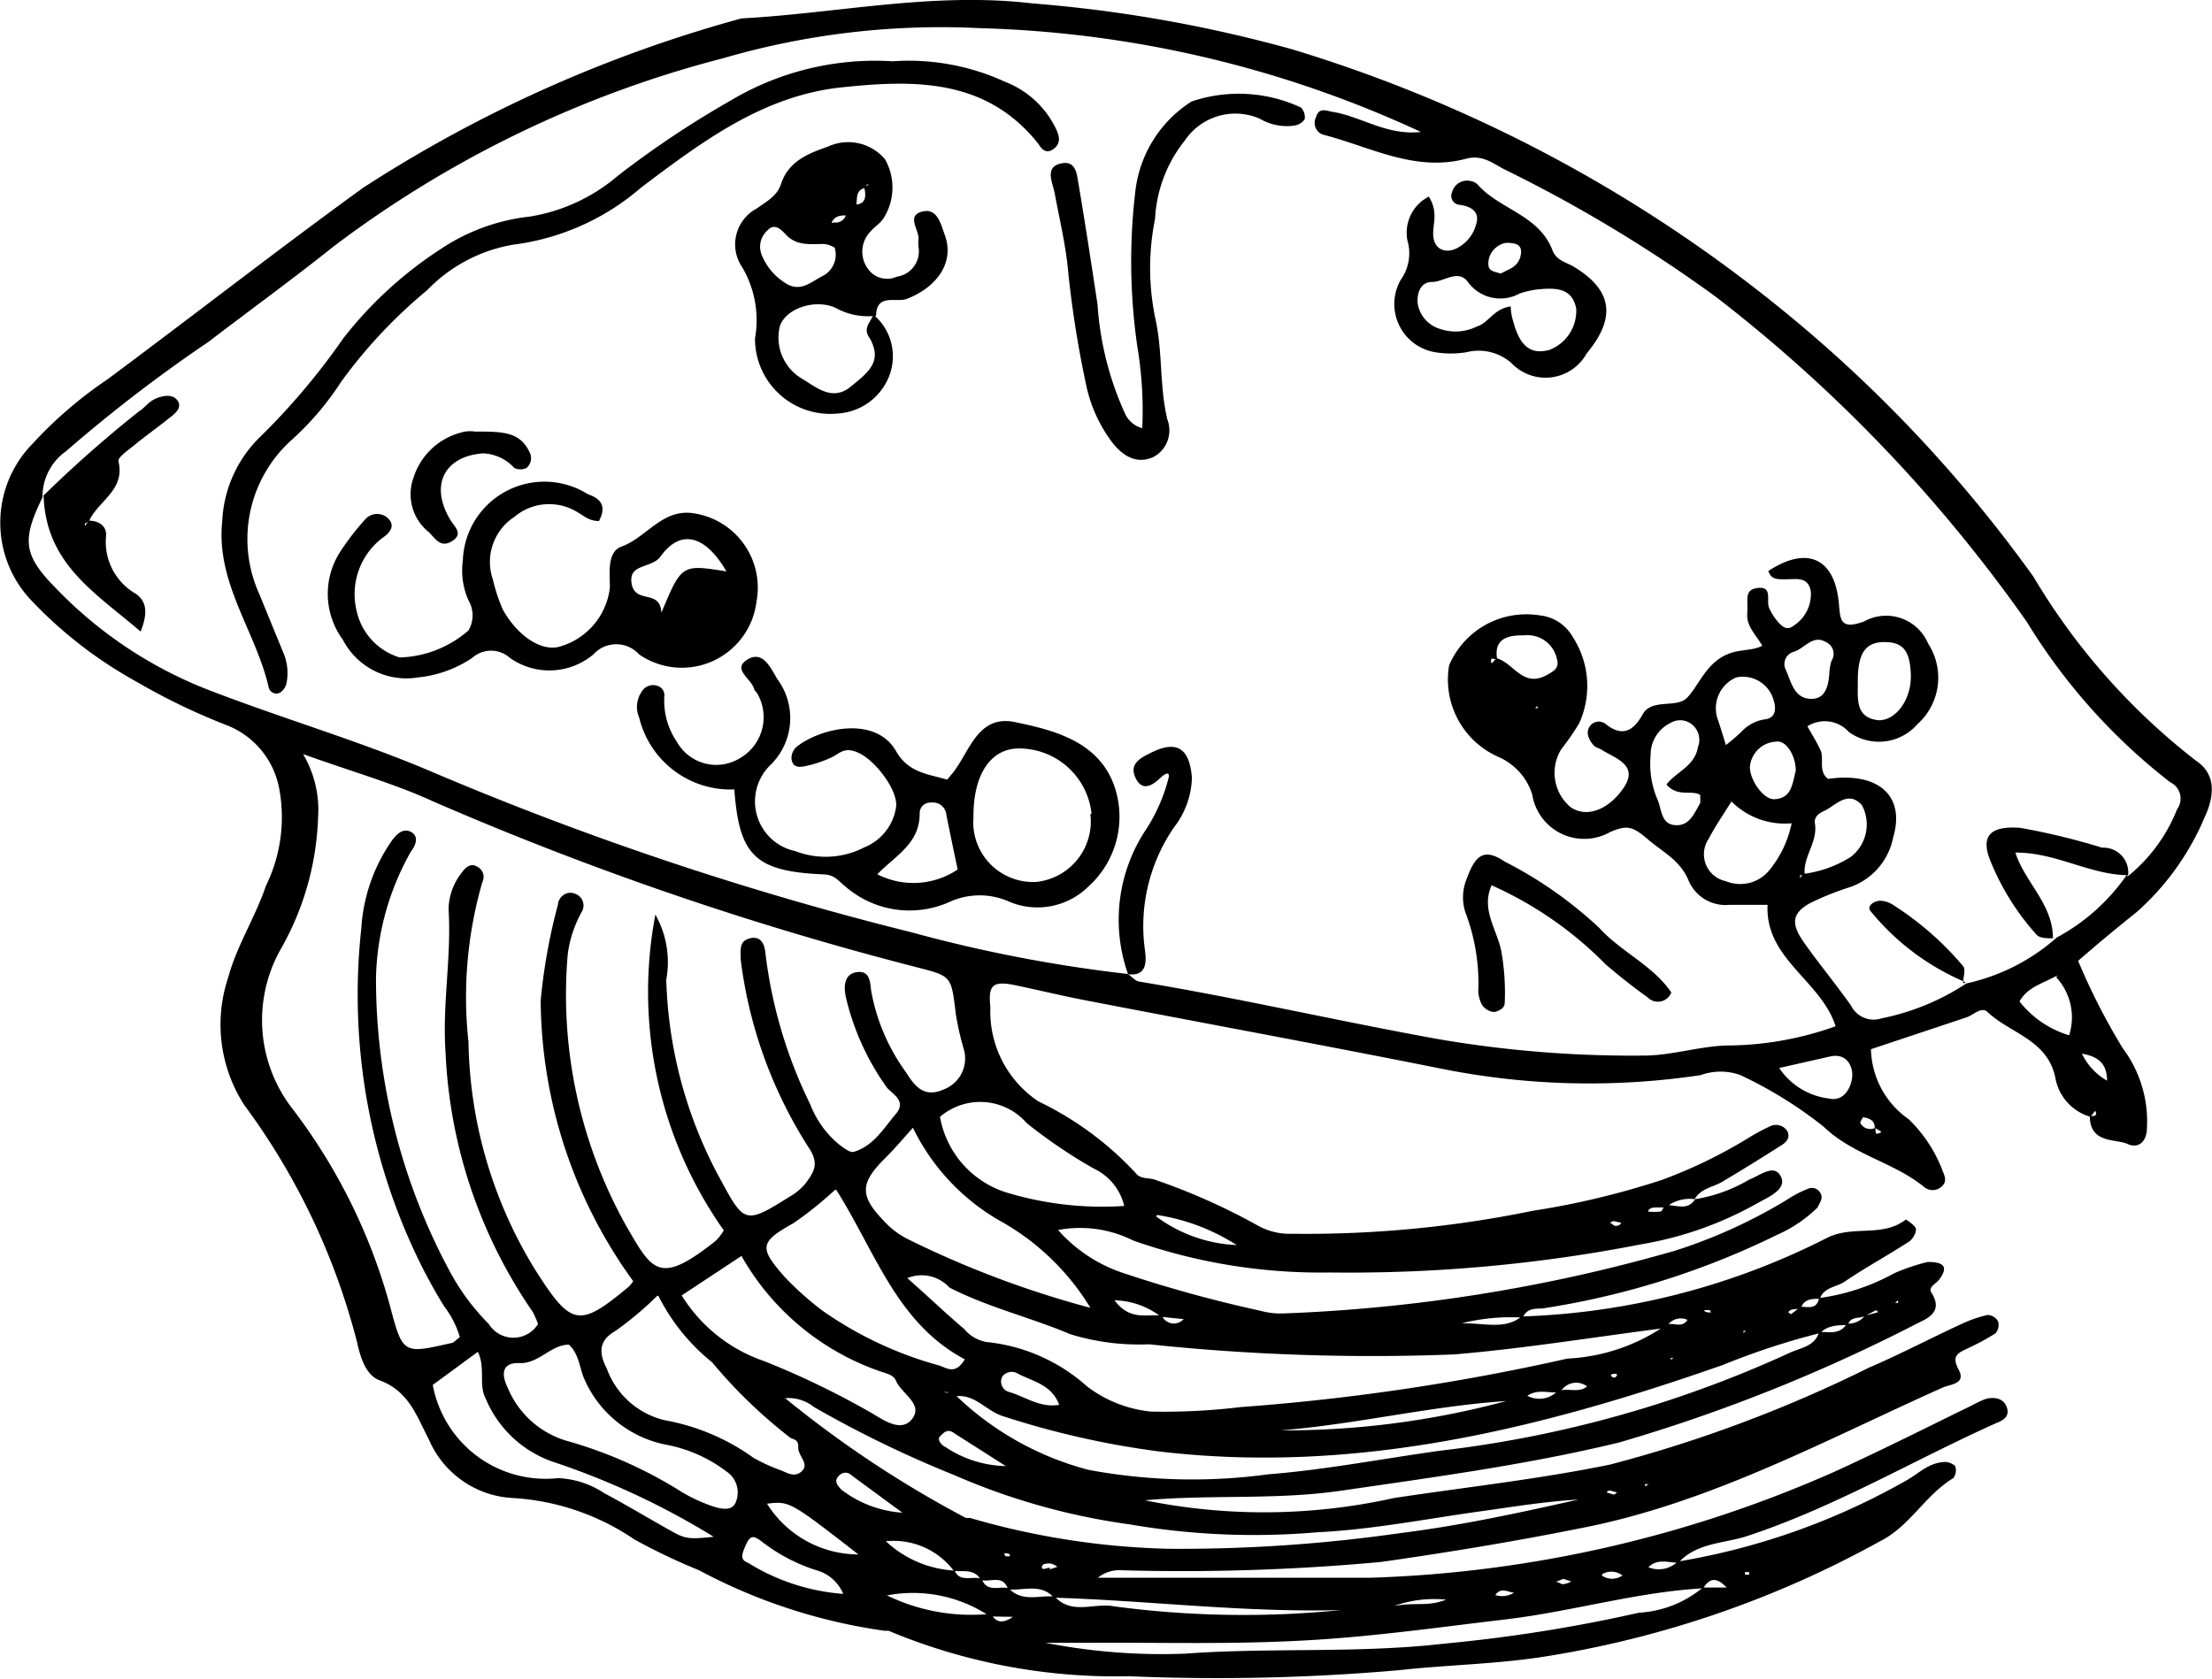 <svg xmlns="http://www.w3.org/2000/svg" viewBox="0 0 58.83 44.66"><title>Cyphonaut</title><g id="Layer_2" data-name="Layer 2"><g id="CirripediaCyphonaut"><path d="M45.08,31.9a4.08,4.08,0,0,0,1.44-.52c.29-.11.66-.43.84-.09s-.32.55-.59.7a9.47,9.47,0,0,1-3.12,1.11,40.47,40.47,0,0,1-8.29.75A15,15,0,0,1,30.14,33a3.15,3.15,0,0,0-2-.28,4,4,0,0,0,1.75,1.15,35.11,35.11,0,0,0,3.64,1,2,2,0,0,0,.59.07,43.41,43.41,0,0,0,10.43-1.67,13.75,13.75,0,0,0,3-1.37,2.84,2.84,0,0,1,.52-.27.25.25,0,0,1,.32.07c.13.16,0,.3-.05.42a3.61,3.61,0,0,1-1.08.73A21.47,21.47,0,0,1,41,34.81c-.19,0-.4,0-.5.24a5.36,5.36,0,0,0-1.62.15c.65,0,1.15.17,1.59-.18a19.25,19.25,0,0,0,8.12-2.09c.69-.35,1.47,0,2.1-.49,0,0,.19.12.25.21s-.06.31-.17.38c-.57.37-1.16.69-1.72,1.07-.22.14-.55.15-.65.45-.2,0-.42,0-.5.24-.11.06-.27,0-.34.12l.07.05a2.43,2.43,0,0,0,.25-.2c.19,0,.44.09.5-.23a5.73,5.73,0,0,0,2-.66,5.18,5.18,0,0,1,.89-.3c.33,0,.6.07.31.46-.08.12-.31.2-.21.36.3.48-.05.66-.37.81a44.48,44.48,0,0,1-7.93,3.17c-2.43.59-4.9.92-7.37,1.28-1.76.26-3.5.1-5.25.26a15.88,15.88,0,0,0,6.62-.06c1.92-.29,3.85-.5,5.75-.89a36,36,0,0,0,6.89-2.58c.84-.36,1.65-.79,2.48-1.17a3.32,3.32,0,0,1,.67-.23.33.33,0,0,1,.28.17.34.34,0,0,1-.07.32,6.23,6.23,0,0,1-.72.39c-.24.12-.47.18-.26.57s-.22.39-.42.48C48.54,38.31,45.45,40,42,40.66c-1.75.35-3.51.64-5.27.89a57.54,57.54,0,0,1-6.94.22.9.9,0,0,0-.59.2h4.26c1,0,2,0,3,0a33,33,0,0,0,12.33-2.82c1.16-.53,2.3-1.1,3.44-1.66.18-.08.36-.19.54-.26s.5-.08.6.2-.14.37-.31.44c-2.22,1-4.3,2.24-6.62,3-.6.19-1.32.17-1.8.7-.27,0-.56-.12-.8.12a.72.72,0,0,0,.78-.15,18.38,18.38,0,0,0,6.12-2.18c.31-.18.57-.46,1-.47A.41.41,0,0,1,52,39a.35.35,0,0,1-.05.32C51.19,39.78,50.8,40.6,50,41a27.15,27.15,0,0,1-9,3.08c-1.25.19-2.54.21-3.8.35a55.57,55.57,0,0,1-7.18.16,15.63,15.63,0,0,1-6.39-1.21l-.11,0a14.8,14.8,0,0,1-4.93-1.61,15.92,15.92,0,0,1-1.72-.82,6.4,6.4,0,0,0-3.22-1.1,2.57,2.57,0,0,1-2.24-1.55c-.32-.61-.53-1.29-1.31-1.58-.36-.13-.51-.59-.6-1a18.18,18.18,0,0,0-3-6.32A3.94,3.94,0,0,1,6.07,26c.23-.85.72-1.6,1-2.43A4.15,4.15,0,0,0,7.43,21,2.25,2.25,0,0,0,6,19.28a17.09,17.09,0,0,1-2.36-1.14A11.5,11.5,0,0,1,.86,16a3,3,0,0,1,0-4.19,11.23,11.23,0,0,1,2-1.72C5.12,8.41,7.35,6.67,9.65,5A35.85,35.85,0,0,1,19.72.49c2.58-.14,5.1-.71,7.73-.4a36.5,36.5,0,0,1,6.91,1.22,38.15,38.15,0,0,1,13,6.9,36.69,36.69,0,0,1,6.72,7.13,17.47,17.47,0,0,0,4.33,4.9c.48.32.53.85.22,1.51a7,7,0,0,1-1.8,2.51c-.5.4-1,.81-1.56,1.3a17.1,17.1,0,0,0,1.19,2.33A3.24,3.24,0,0,1,57.1,30c0,.36-.22.57-.52.43s-1,0-1-.74c.1,0,.23,0,.14-.14l-.12.16a1.32,1.32,0,0,1-.94-1.06c-.22-1-1.2-1.16-1.8-1.73-.16-.15-.36.07-.55.14l-2.55.85a2.33,2.33,0,0,0,1,1.86,3.73,3.73,0,0,1,.91,1.39c.06.14.12.29-.05.42a.35.35,0,0,1-.44,0c-.82-.67-1.89-.85-2.68-1.61a11.23,11.23,0,0,0-2.21-1.37,1.55,1.55,0,0,0-1.06,0,19.94,19.94,0,0,1-6.89-.17c-3.15-.63-6.31-1.21-9.47-1.82-.62-.12-1.24-.27-1.86-.4s-.73,0-.67.58a2.87,2.87,0,0,0,1.28,2.51,8.59,8.59,0,0,1,2.58,1.9c.13.18.37.12.54.19a16.85,16.85,0,0,1,2.71,1.21,1.73,1.73,0,0,0,.91.22,29.93,29.93,0,0,0,6.4-.61,21.52,21.52,0,0,0,3.46-.83,13,13,0,0,0,2.25-1.09,5.49,5.49,0,0,1,.63-.34.36.36,0,0,1,.43.13c.09.16,0,.3-.16.39-.5.32-1,.63-1.52.94-.26.17-.61.19-.78.49a1,1,0,0,0-.77.22l-.23,0c-.08,0-.21,0-.24.11a1.74,1.74,0,0,0,.32,0c.06,0,.09-.12.13-.18C44.57,32.05,44.89,32.22,45.08,31.9ZM49.62,35c-.15.09-.42,0-.47.25-.26,0-.54,0-.74.21a19.61,19.61,0,0,0-2.59.85c-4.85,1.7-9.77,2.92-15,2.3a22.86,22.86,0,0,1-4.15-.94c-.45-.14-.76-.62-1.3-.52l-.19-.12-.08,0,.3.07a8,8,0,0,0,3.55,2,15,15,0,0,0,4.77.12c1.53-.12,3.06-.42,4.59-.63A30.79,30.79,0,0,0,47.57,36c.3-.15.7-.17.81-.57.27,0,.56.08.74-.22A.57.57,0,0,0,49.6,35l.34-.09s0-.06-.06-.05ZM49.88,30c0,.15,0,.21.16.11L49.86,30c0-.21-.15-.25-.31-.28,0,0-.09.13-.07.16A.3.3,0,0,0,49.88,30ZM26.11,42c.14.38.48.18.72.25.35.38.81.18,1.22.22.46.5,1.05.16,1.57.26a26,26,0,0,0,6.05.1c-2.56.07-5.09-.25-7.64-.33-.35-.39-.81-.18-1.22-.22-.13-.41-.48-.18-.72-.25-.17-.3-.46-.22-.72-.24A2,2,0,0,0,23.56,41a2.91,2.91,0,0,0,1.83.78C25.53,42.11,25.87,41.91,26.11,42Zm15.37-5c.22-.09.5.07.73-.12a.48.48,0,0,0-.71.15c-.28.05-.58-.1-.88.1A.68.68,0,0,0,41.48,36.94ZM56.1,28.78l0,0-.06,0c0-.38-.12-.66-.67-.75A1.65,1.65,0,0,0,56.1,28.78ZM30.9,35a.35.35,0,0,0,.58.09l-.6-.06a2.09,2.09,0,0,0-1.24-.44C30.07,35.16,30.53,34.94,30.9,35Zm-4.55,7.92c.15.27.34.26.59.09L26.33,43a3.67,3.67,0,0,0-2.74-.56A5.13,5.13,0,0,0,26.35,42.93ZM39.8,17.51c.45.11.7.81,1.35.44.2-.11.32-.19.26-.41a.8.8,0,0,0-.86-.64c-.29,0-.85,0-.73.64-.09,0-.21-.08-.15.11Zm8.14,5.74a3.08,3.08,0,0,0,1.29-.46,1.09,1.09,0,0,0,.29-1.37c-.37-.41-.69,0-1,.15-.16.07-.28.17-.25.34.08.5-.33.88-.27,1.37a.5.5,0,0,0-.12,0,.15.15,0,0,0,0,.08Zm-2.63,19c-1.79.1-3.5.62-5.28.83s-3.46.45-5.19.55c-2,.12-3.91.06-5.87.07H27.8a16.11,16.11,0,0,0,3.71.29c2.3-.17,4.61,0,6.93-.27a40.59,40.59,0,0,0,5.15-.82,2.91,2.91,0,0,0,1.7-.67l.63,0C45.64,41.93,45.46,42,45.31,42.23Zm-24.48-5,0-.05.06,0a28.94,28.94,0,0,0,4.8,3.18l.11,0a20.54,20.54,0,0,0,5.28.82,41.32,41.32,0,0,0,6.18-.42c1.6-.2,3.16-.54,4.72-.89-.87.05-1.72.19-2.58.31-1.45.2-2.9.49-4.36.56a19.51,19.51,0,0,1-5-.21,17.64,17.64,0,0,1-4.66-1.31,29.84,29.84,0,0,1-3.73-1.81A1.08,1.08,0,0,0,20.83,37.2Zm23.51-1.93c-1.89.24-3.77.55-5.67.71a56.38,56.38,0,0,1-8.11-.27,6.22,6.22,0,0,1-2.1-.27c-1.06-.45-2.18-.71-3.21-1.24A1,1,0,0,0,24.13,34c.56.49,1,.92,1.51,1.35a1,1,0,0,0,.6.35,4.71,4.71,0,0,1,2.67,1.18,3.36,3.36,0,0,0,1.7.67A17,17,0,0,0,33,37.43a59.14,59.14,0,0,0,8.69-1.29,5,5,0,0,0,2.63-.9c.17-.08.41.11.56-.13A.43.43,0,0,0,44.34,35.27Zm12.24-12a4.34,4.34,0,0,0,1.32-1.79.48.48,0,0,0-.18-.72,15.81,15.81,0,0,1-3.81-4.26A39.83,39.83,0,0,0,45.64,7.9,37.75,37.75,0,0,0,40,4.5c-.29-.15-.57-.39-1-.28-1.37.37-2.56-.32-3.82-.64A.33.33,0,0,1,35,3.12c.08-.28.27-.17.47-.14.75.13,1.42.63,2.32.53A29.71,29.71,0,0,0,26.08.75a20.7,20.7,0,0,0-6.85.8,29.3,29.3,0,0,0-10.35,5c-1.09.87-2.22,1.69-3.33,2.54A39.56,39.56,0,0,0,1.76,12a1.48,1.48,0,0,0-.63,1.23l0,0c-.55,1.13-.51,1.53.33,2.39a11.31,11.31,0,0,0,4,2.7c2,.78,4.05,1.37,6,2.2A85,85,0,0,0,24.24,24.8,38.14,38.14,0,0,0,30,25.91l0,0c.1.07.19.18.29.2,2.66.44,5.29,1.05,7.95,1.53a30.5,30.5,0,0,0,5.47.44c.8,0,1.56-.28,2.37-.27a8.69,8.69,0,0,0,2.74-.51c-.39-1.22-1.88-1.79-1.81-3.23H46a1.07,1.07,0,0,1-1.08-.62c-.22-.56-.68-.77-1.09-1.12s-.55-.39-1-.2a1.4,1.4,0,0,1-2.08-1,1.62,1.62,0,0,0-.91-1,2.25,2.25,0,0,1-1.3-2.43,2.23,2.23,0,0,1,2.41-1.33,1.14,1.14,0,0,1,.87.56A2.4,2.4,0,0,1,42,19.24a6.32,6.32,0,0,1-.47.68,1.19,1.19,0,0,0,.24,1.55c.41.29,1,.09,1.41-.51s-.2-.78-.56-1c-.06-.05-.15-.06-.21-.11s-.27-.3-.14-.51a.29.29,0,0,1,.42-.09c.47.38.76.18,1-.25s.9-.15,1.18-.44.46-.79.89-1.06.76-.15,1.11-.32c-.17-.3-.43-.52-.4-.87s-.1-.63.29-.67.21.34.29.53a1.53,1.53,0,0,0,.26.4c.11.11.22.21.4.07a1,1,0,0,0,.45-.91c-.07-.4-.39-.32-.66-.32s-.39,0-.47-.22c1-.66,1.74-.37,1.87.8.05.46,0,.79.68.54a1.21,1.21,0,0,1,1.7.59A1.66,1.66,0,0,1,51,19.26a1.36,1.36,0,0,1-1.83.21.86.86,0,0,0-1.1-.15c.12.22.25.42.35.64s-.07.56.2.76c1.33-.19,2.06.44,1.73,1.56a1.76,1.76,0,0,1-1.12,1.31,7.42,7.42,0,0,0-1.1.44c-.46.26-.5.53-.18,1s.87,1.14,1.28,1.72a.67.67,0,0,0,.81.34,6.4,6.4,0,0,0,2.26-.93l0,0a5.33,5.33,0,0,0,2.4-1.22A5.33,5.33,0,0,0,56.58,23.25ZM17.43,24.33a2.57,2.57,0,0,1,.29,1.73,11.74,11.74,0,0,0,1.46,5.35c.61,1.13.65,1.16,1.81.43a1.52,1.52,0,0,0,.45-.38c.2-.28.36-.5.07-.93a12,12,0,0,1-1.81-5c0-.26-.05-.5.25-.57s.39.17.41.42a12.49,12.49,0,0,0,1.19,4,2.6,2.6,0,0,0,.76,1.06c.12.09.29.23.4.2.53-.16.8-.64,1.11-1s-.09-.53-.24-.72a6.76,6.76,0,0,1-1.08-2.38c-.06-.26-.07-.63.29-.68s.35.29.38.5a5.25,5.25,0,0,0,.93,2.17c.22.35.47.69,1,.45a.88.88,0,0,0,.53-1.08,7.36,7.36,0,0,1-.21-.93c-.12-1-.11-1-1-1.23a85.64,85.64,0,0,1-12.92-4.43c-1-.46-2.16-.79-3.44-1.25a2.9,2.9,0,0,1,.4,1.67,7.56,7.56,0,0,1-1,3.53,3.84,3.84,0,0,0,.33,4.25,15.27,15.27,0,0,1,2.58,5.22c.34,1.29.35,1.29,1.62,1,.07,0,.13-.08.24-.16a2.48,2.48,0,0,0-.41-.81c-.19-.3-.36-.61-.53-.93a16.17,16.17,0,0,1-1.68-9.14,4.56,4.56,0,0,1,.82-2.34c.12-.16.29-.33.5-.22s.14.34,0,.52A7.13,7.13,0,0,0,10,26a16.42,16.42,0,0,0,2,7.89,6,6,0,0,0,1,1.33.77.77,0,0,0,1.31,0,3.09,3.09,0,0,0-.14-.32A13.16,13.16,0,0,1,11.85,28c-.09-1.29.16-2.54.08-3.81a1.61,1.61,0,0,1,.37-1c.09-.13.24-.24.4-.13a.3.3,0,0,1,.13.4,11,11,0,0,0-.37,4.26,11.89,11.89,0,0,0,1.8,6.1c.94,1.47,1.15,1.5,2.46.41a.88.88,0,0,0,.12-.15,12.84,12.84,0,0,1-2.46-7.46,15.12,15.12,0,0,1,.46-2.56c0-.16.2-.38.44-.29a.33.33,0,0,1,.19.49,3.15,3.15,0,0,0-.37,1.12,12.59,12.59,0,0,0,1.56,7.24c.69,1.19.87,1.58,2.36.4a1.31,1.31,0,0,0,.23-.29A11,11,0,0,1,17.43,24.33ZM29,34.79a6.53,6.53,0,0,0-2.45-2.34A5.75,5.75,0,0,1,24.28,30c-.25.28-.48.55-.73.8-.67.66-.7,1-.05,1.67a2.17,2.17,0,0,0,.66.5A26,26,0,0,0,29,34.79Zm-11.52-.32a8.84,8.84,0,0,1-1.12.94c-.49.28-.4.65-.22,1a2.17,2.17,0,0,0,1.54,1.37,5.8,5.8,0,0,1,2.36,1,4.64,4.64,0,0,0,.75.34c.18.08.37.19.55,0s-.12-.4-.11-.62-.13-.2-.22-.26a13.32,13.32,0,0,1-2.07-2A5.34,5.34,0,0,1,17.51,34.47Zm4.73-2.82a9.82,9.82,0,0,1-1.11.89c-.9.5-.92.65-.22,1.44a8.19,8.19,0,0,0,1,.89A10,10,0,0,0,25,36.33c.2.08.42.23.66-.17C23.85,35.2,23.29,33.31,22.24,31.65Zm-4.08,2.81a4.16,4.16,0,0,0,2.2,1.75,22.31,22.31,0,0,1,2.87,1.39c.32.19.79.52,1.07.13s-.3-.66-.44-1c-.06-.15-.24-.19-.39-.24a6.78,6.78,0,0,1-3.72-3.08Zm-3,1.31c-.48,0-.8.51-1.31.49s-.47.34-.32.65a2.45,2.45,0,0,0,1.65,1.44,11.66,11.66,0,0,1,3,1.35,4.26,4.26,0,0,0,.75.35c.22.08.55.17.66-.07a.67.67,0,0,0-.23-.83,3.82,3.82,0,0,0-1.62-.72,3,3,0,0,1-2.2-1.82C15.41,36.33,15.38,36,15.13,35.77ZM29.9,32.08a1.48,1.48,0,0,0-.82-1,13.74,13.74,0,0,1-1.77-1.2A1.64,1.64,0,0,0,25,29.71a2.58,2.58,0,0,0,1.73,2A8.77,8.77,0,0,0,29.9,32.08ZM11.51,36.84a3.05,3.05,0,0,0,3.33,2.48,2.4,2.4,0,0,1,1.23.4c.6.32,1.18.67,1.77,1,.39.22.48.23,1.14.16a20.47,20.47,0,0,0-4.29-2,3,3,0,0,1-1.77-1.67c-.2-.37,0-.81-.21-1.25ZM46.05,21.32c-.25.4-.45.69-.61,1a.73.73,0,0,0,.46,1.12,1,1,0,0,0,1.18-.32,2.87,2.87,0,0,0,.57-1.22A2,2,0,0,1,46.05,21.32Zm3.36-3.16c0,.43-.07.94.56,1,.47,0,.87-.57.85-1.21s-.21-.87-.7-.87S49.4,17.35,49.41,18.16Zm-5.09,2.71c.27-.35.75-.48.84-1a.53.53,0,0,0-.09-.53.5.5,0,0,0-.64-.11.94.94,0,0,0-.53.86,2.41,2.41,0,0,0,.17,1.15c.13.27.09.68.48.71s.51-.32.67-.59c0,0,0-.13,0-.21C45,21,44.63,21.22,44.32,20.87Zm1.58-1.05a4.55,4.55,0,0,0,.46-.4,1.05,1.05,0,0,1,.62-.29c.26-.06.25-.29.2-.47a.85.85,0,0,0-1-.64.89.89,0,0,0-.49,1.13C45.76,19.36,45.83,19.58,45.9,19.82ZM40.06,37.27c-2,.13-4,.62-6,.78A22.67,22.67,0,0,0,40.06,37.27Zm7.26-8.86a1.85,1.85,0,0,0,1.31.81c.42.1.6-.3.63-.56s-.12-.65-.57-.56Zm-24.89,14a1.08,1.08,0,0,0-.72-.64A4.65,4.65,0,0,1,20.25,41c-.19-.14-.29-.18-.41.09s-.16.4.05.48A5.58,5.58,0,0,0,22.43,42.4ZM48.71,17.58a.34.34,0,0,0-.15-.5c-.35-.21-.57.18-.86.26a.34.34,0,0,0-.2.49c.14.31.21.74.65.76s.49-.42.51-.78A1.55,1.55,0,0,1,48.71,17.58Zm6,8.37c-.39.22-.78.3-1,.69a2.64,2.64,0,0,0,1.32.9A1.57,1.57,0,0,0,54.69,26ZM20.4,40a2.87,2.87,0,0,0,2.43,1.35C21,39.93,21,39.93,20.4,40ZM47.76,20.5c0-.4-.26-.83-.54-.77a.73.73,0,0,0-.68.68c0,.33.35.86.65.85C47.66,21.24,47.67,20.83,47.76,20.5ZM28.17,37.37c-.2-.54-.7-.62-1.1-.83a.31.31,0,0,0-.42.09.29.29,0,0,0,.16.39C27.25,37.14,27.65,37.46,28.17,37.37ZM24,40.24l-1.36-1a.22.22,0,0,0-.31,0c-.17.15-.06.27.05.39A3,3,0,0,0,24,40.24ZM26.75,39l-1.38-.88c-.18-.13-.28,0-.37.09s.05.24.14.28A3,3,0,0,0,26.75,39Zm4-6.64a3.85,3.85,0,0,0,2.14.76A5.43,5.43,0,0,0,30.77,32.32Zm7.77,10.2a3.17,3.17,0,0,0-1.44.16C37.7,42.61,38,42.76,38.54,42.52Zm4.08-.65a.48.48,0,0,0,.55,0A.48.48,0,0,0,42.62,41.87Zm-2.3.46c-.18,0-.37-.17-.53.06A.59.59,0,0,0,40.32,42.33Zm-12.39-.62.21-.07a.41.41,0,0,0-.19-.09c-.09,0-.22,0-.22.1S27.86,41.69,27.93,41.71Zm15-9.27-.1.05c.05,0,.1.08.15.08s.11,0,.16-.08ZM41.58,42l-.2.08c.07,0,.14.07.2.06a.58.58,0,0,0,.21-.07ZM43,39.7l-.18-.05s-.06,0-.09.05l.19.06S43,39.72,43,39.7Zm.85-.22s0,0,0,0h-.1s0,.06,0,.06ZM43,36.61s0,0,0-.06a.15.15,0,0,0-.09,0c-.09,0-.08.07,0,.09S42.94,36.62,43,36.61Zm2.14-.79-.1,0,.13,0ZM47,35.19l.1,0s-.06,0-.09,0-.07,0-.11,0Zm-.48,6.63-.11,0s0,.07,0,.07l.11,0ZM26.74,41.4s.08,0,.1,0,.05-.07-.07-.08S26.75,41.38,26.74,41.4Zm19.69-6-.06,0v.06Zm-1.93.72-.06,0v.06ZM40.88,18.78l-.05.06h.07ZM50.4,34.66l.08,0v-.07Zm-4.9.25s0-.06-.06-.06,0,0-.08,0,0,.06.07.06S45.47,34.93,45.5,34.91Z"/><path d="M19.53,21A2.5,2.5,0,0,1,17,19.09a.71.71,0,0,1,.06-.68.35.35,0,0,1,.41-.17.26.26,0,0,1,.2.26A1.94,1.94,0,0,0,18,19.73a1.2,1.2,0,0,0,1.66.45,1.26,1.26,0,0,0,.47-1.75s-.06-.06-.07-.09c-.06-.28-.6-.53-.19-.79s.62.2.8.51a1.74,1.74,0,0,1-.18,2.29,1.35,1.35,0,0,0,.66,2.29,2.24,2.24,0,0,0,1.84-.1,1.37,1.37,0,0,0,.84-1.06c.07-.43-.52-1.21-.95-1.43s-.54,0-.79.11-.44.17-.67.22-.34,0-.37-.19a.41.41,0,0,1,.12-.31c.62-.51,2.11-.86,2.66.1.33.58.86.61,1.36.76l.15-.18C25.79,20,26,19,27,19.21s2.24.5,2.65,1.74a2.5,2.5,0,0,1-.7,2.63,1.93,1.93,0,0,1-2.1.41,1.92,1.92,0,0,0-1.59,0,2.6,2.6,0,0,1-2.79-.42c-.17-.13-.26-.3-.57-.31C20.08,23.18,19.66,22.76,19.53,21Zm9.5.64a1.94,1.94,0,0,0-1.93-1.73c-.75,0-1.22.69-1.21,1.83a1.59,1.59,0,0,0,1.68,1.72A1.62,1.62,0,0,0,29,21.66Zm-5.71,1.61a2.11,2.11,0,0,0,2.15-.12c-.11-.52-.21-1-.3-1.45a.36.36,0,0,0-.41-.33.28.28,0,0,0-.3.29C24.46,22.45,23.81,22.76,23.32,23.27Z"/><path d="M15.93,13.86c-.27,0-.4-.14-.58-.24a1.43,1.43,0,0,0-1.67.13,1.43,1.43,0,0,0-.57,1.67,4.56,4.56,0,0,0,.26.79c.38.69,1,1.11,1.48,1a1.85,1.85,0,0,0,1.37-1.58c0-.39-.08-.95.31-1.09.66-.24,1.08-1,1.89-.89A2,2,0,0,1,20.12,16,2,2,0,0,1,17,17.41a.82.82,0,0,0-1.22,0,1.82,1.82,0,0,1-2.22.09.75.75,0,0,0-1,0,3.13,3.13,0,0,1-1.44.52,1.9,1.9,0,0,1-2-1,2.06,2.06,0,0,1-.06-2.36,6.71,6.71,0,0,1,.65-.84.42.42,0,0,1,.64,0c.16.19,0,.37-.18.49a1.88,1.88,0,0,0-.69,1.92,1.67,1.67,0,0,0,1.15,1.26,2.91,2.91,0,0,0,1.83-.72.79.79,0,0,0,0-.8,1.94,1.94,0,0,1-.15-1.06,2.17,2.17,0,0,1,3.33-1.76C16,13.27,16.13,13.48,15.93,13.86Zm1.66,2.44c.54-1.29.54-1.29,1.73-1.1-.55-.95-1.21-1.15-1.75-.4-.23.33-.87.18-.77.73S17.56,15.66,17.59,16.3Z"/><path d="M23.74,1.63a6.14,6.14,0,0,1,3,.55A2.49,2.49,0,0,1,28.1,3.46c.1.22.09.38-.09.51s-.31,0-.39-.14c-1.38-1.74-3.28-1.71-5.2-1.51-2.11.21-3.75,1.45-5.37,2.67a6.43,6.43,0,0,1-3.41,1.52,4.14,4.14,0,0,0-2.28,1.21,13.26,13.26,0,0,0-2.29,2.44A7.69,7.69,0,0,1,7.76,11.7a3.54,3.54,0,0,0-.86,4.11c.21.52.41,1,.63,1.54a1.37,1.37,0,0,1,.09.82.4.4,0,0,1-.18.26.21.21,0,0,1-.29-.13c-.34-1.5-1.41-2.78-1.24-4.43a3.34,3.34,0,0,1,1-2.24A18.17,18.17,0,0,0,9.13,9,10.59,10.59,0,0,1,11.76,6.6a5.29,5.29,0,0,1,2.34-.84,4.78,4.78,0,0,0,2.34-1.09,25.6,25.6,0,0,1,3-2A7.5,7.5,0,0,1,23.74,1.63Z"/><path d="M23.23,8.37A1.45,1.45,0,0,1,23.65,10a1.57,1.57,0,0,1-1.37,1,2,2,0,0,1-2.2-2,2.77,2.77,0,0,0-.34-1.89,1.08,1.08,0,0,1,.38-1.56c.27-.19.55-.34.65-.65.2-.62.74-.82,1.25-1a1.28,1.28,0,0,1,1.52.34,1.53,1.53,0,0,1-.05,1.58c-.09.13-.24.22-.34.34a.77.77,0,0,0-.06,1,.62.62,0,0,0,.76.2.68.68,0,0,0,.58-.78,1,1,0,0,1,0-.24c0-.24-.32-.6.09-.71s.5.33.6.6c.28.73-.18,1.4-1,1.72-.28.11-.81-.16-.82.45a1.79,1.79,0,0,1-1-.17c-.59-.34-1.52,0-1.58.55a1.27,1.27,0,0,0,.62,1.3c.38.23.8.6,1.28.21s.85-.67.52-1.28C22.93,8.73,23.15,8.58,23.23,8.37ZM23,5c-.26.07-.19.29-.23.47l-.24.26c-.13,0-.28,0-.37.12s0,.06.07.07.25-.06.27-.22.25-.09.24-.26c.3,0,.3-.24.24-.47l.14-.06s-.05,0-.06,0S23,5,23,5ZM22.2,6.59s-.13-.09-.3-.1c-.34,0-.71.06-1-.25-.12-.13-.3-.32-.49-.11a.58.58,0,0,0-.16.63,1.58,1.58,0,0,0,.67.79c.39.23.67-.07,1-.23A.64.64,0,0,0,22.2,6.59Z"/><path d="M30.38,11.39a10.37,10.37,0,0,0-.13-2.16,15.81,15.81,0,0,1-.05-4.18A3.27,3.27,0,0,1,31.69,2.7a3.92,3.92,0,0,1,2.91.16.37.37,0,0,1,.1.31.4.4,0,0,1-.27.17,1.41,1.41,0,0,1-.92-.18,1.62,1.62,0,0,0-2,.58,3.62,3.62,0,0,0-.79,2.08,6.6,6.6,0,0,0,0,2.62c.21.91.11,1.83.33,2.73a.8.8,0,0,1-.4,1c-.47.19-.84-.08-1.12-.47a3.85,3.85,0,0,1-.63-1.4,28.26,28.26,0,0,1-.49-3.06c-.06-.7-.23-1.4-.36-2.1-.06-.3-.27-.69.16-.79s.43.32.48.58c.18,1.06.34,2.12.5,3.17A8.3,8.3,0,0,0,29.92,11,.7.7,0,0,0,30.38,11.39Z"/><path d="M38,5.23c.27.43.09.75.12,1.06s.27.45.57.34A1,1,0,0,0,39.25,6c.12-.34-.08-.5-.42-.55a.24.24,0,0,1-.21-.34.41.41,0,0,1,.46-.3.37.37,0,0,1,.21.09c.58.67,1.64.81,2,1.76.1.26.34.31.54.42,1.05.62,1.17,1.36.37,2.32a1.25,1.25,0,0,1-2,.26A1.32,1.32,0,0,0,39,9.37a2.57,2.57,0,0,1-.83,0,1.3,1.3,0,0,1-.92-1.92,1.22,1.22,0,0,0,.18-1.06A1.08,1.08,0,0,1,38,5.23Zm2.18,2.92c0,.22.06.37.1.52.18.57.46.76.92.64a1.11,1.11,0,0,0,.72-1.11c-.11-.53-.52-.54-.93-.51a2.3,2.3,0,0,0-.58.12,1.06,1.06,0,0,1-1.37-.31c-.26-.35-.64,0-.95,0s-.4.29-.39.54a.84.84,0,0,0,.57.7,1.28,1.28,0,0,0,1-.05C39.61,8.58,39.72,8.21,40.19,8.15Zm-.27-.87c.18-.11.46-.16.53-.47s-.13-.34-.33-.35-.48.18-.52.47S39.7,7.21,39.92,7.28Z"/><path d="M1.13,13.21A32.57,32.57,0,0,1,3.7,10.94c.13-.08.23-.22.37-.3s.48-.2.64,0-.06.37-.22.49c-.31.25-.64.48-.94.73-.15.12-.42.31-.4.41.19.78-.56,1.06-.79,1.61a.24.24,0,0,0-.1.05.11.11,0,0,0,0,.06l.1-.14c.25,0,.49.13.46.42a1.59,1.59,0,0,0,.8,1.53c.29.21.31.52.12,1C2.54,15.77,1.21,15,1.16,13.17Z"/><path d="M39.67,23.55c-.3.67.18,1.22.27,1.82a6.31,6.31,0,0,1,.08,1.3c0,.14-.12.2-.23.24s-.31-.06-.38-.19a.83.83,0,0,1-.09-.46,5.33,5.33,0,0,0-.35-2,1.29,1.29,0,0,1,.05-.91c.23-.64.48-.78,1-.43a10.92,10.92,0,0,1,2.51,1.76c.58.64,1.43,1,1.92,1.72a.38.38,0,0,1-.63.13c-.38-.27-.76-.57-1.12-.88A9.9,9.9,0,0,0,39.67,23.55Z"/><path d="M30,25.91a4.33,4.33,0,0,1,.49-3.86,4.56,4.56,0,0,0,.6-1.4c0-.11-.08-.08-.18,0s-.46.5-.69.08.14-.58.42-.72c.68-.33,1-.08,1.06.68A2.25,2.25,0,0,1,31.23,22a4.63,4.63,0,0,0-.78,3.27c.06.41,0,.74-.53.63Z"/><path d="M56.6,23.28c-1,0-1.93-.61-3-.6.26.8,1,1.37,1,2.28-.15,0-.36,0-.44-.1a6.67,6.67,0,0,1-1.24-2c-.25-.66.06-.89.8-.84a18.38,18.38,0,0,1,2.19.53A.66.66,0,0,1,56.6,23.28Z"/><path d="M12.63,11.48c.73,0,1.19,0,1.45.54a.34.34,0,0,1-.08.43.38.38,0,0,1-.32,0,1.19,1.19,0,0,0-.83-.39c-1,.07-1.43.81-.89,1.74.11.2.38.39.07.59s-.45-.06-.62-.23A1.29,1.29,0,0,1,11,12.7a1.8,1.8,0,0,1,1.25-1.19A.84.84,0,0,1,12.63,11.48Z"/><path d="M52.28,26.13a6.51,6.51,0,0,1-2.52-1.88c-.13-.13.06-.28.24-.29a.67.67,0,0,1,.33.1,8.19,8.19,0,0,1,1.88,1.64c.08.09,0,.3,0,.46Z"/></g></g></svg>